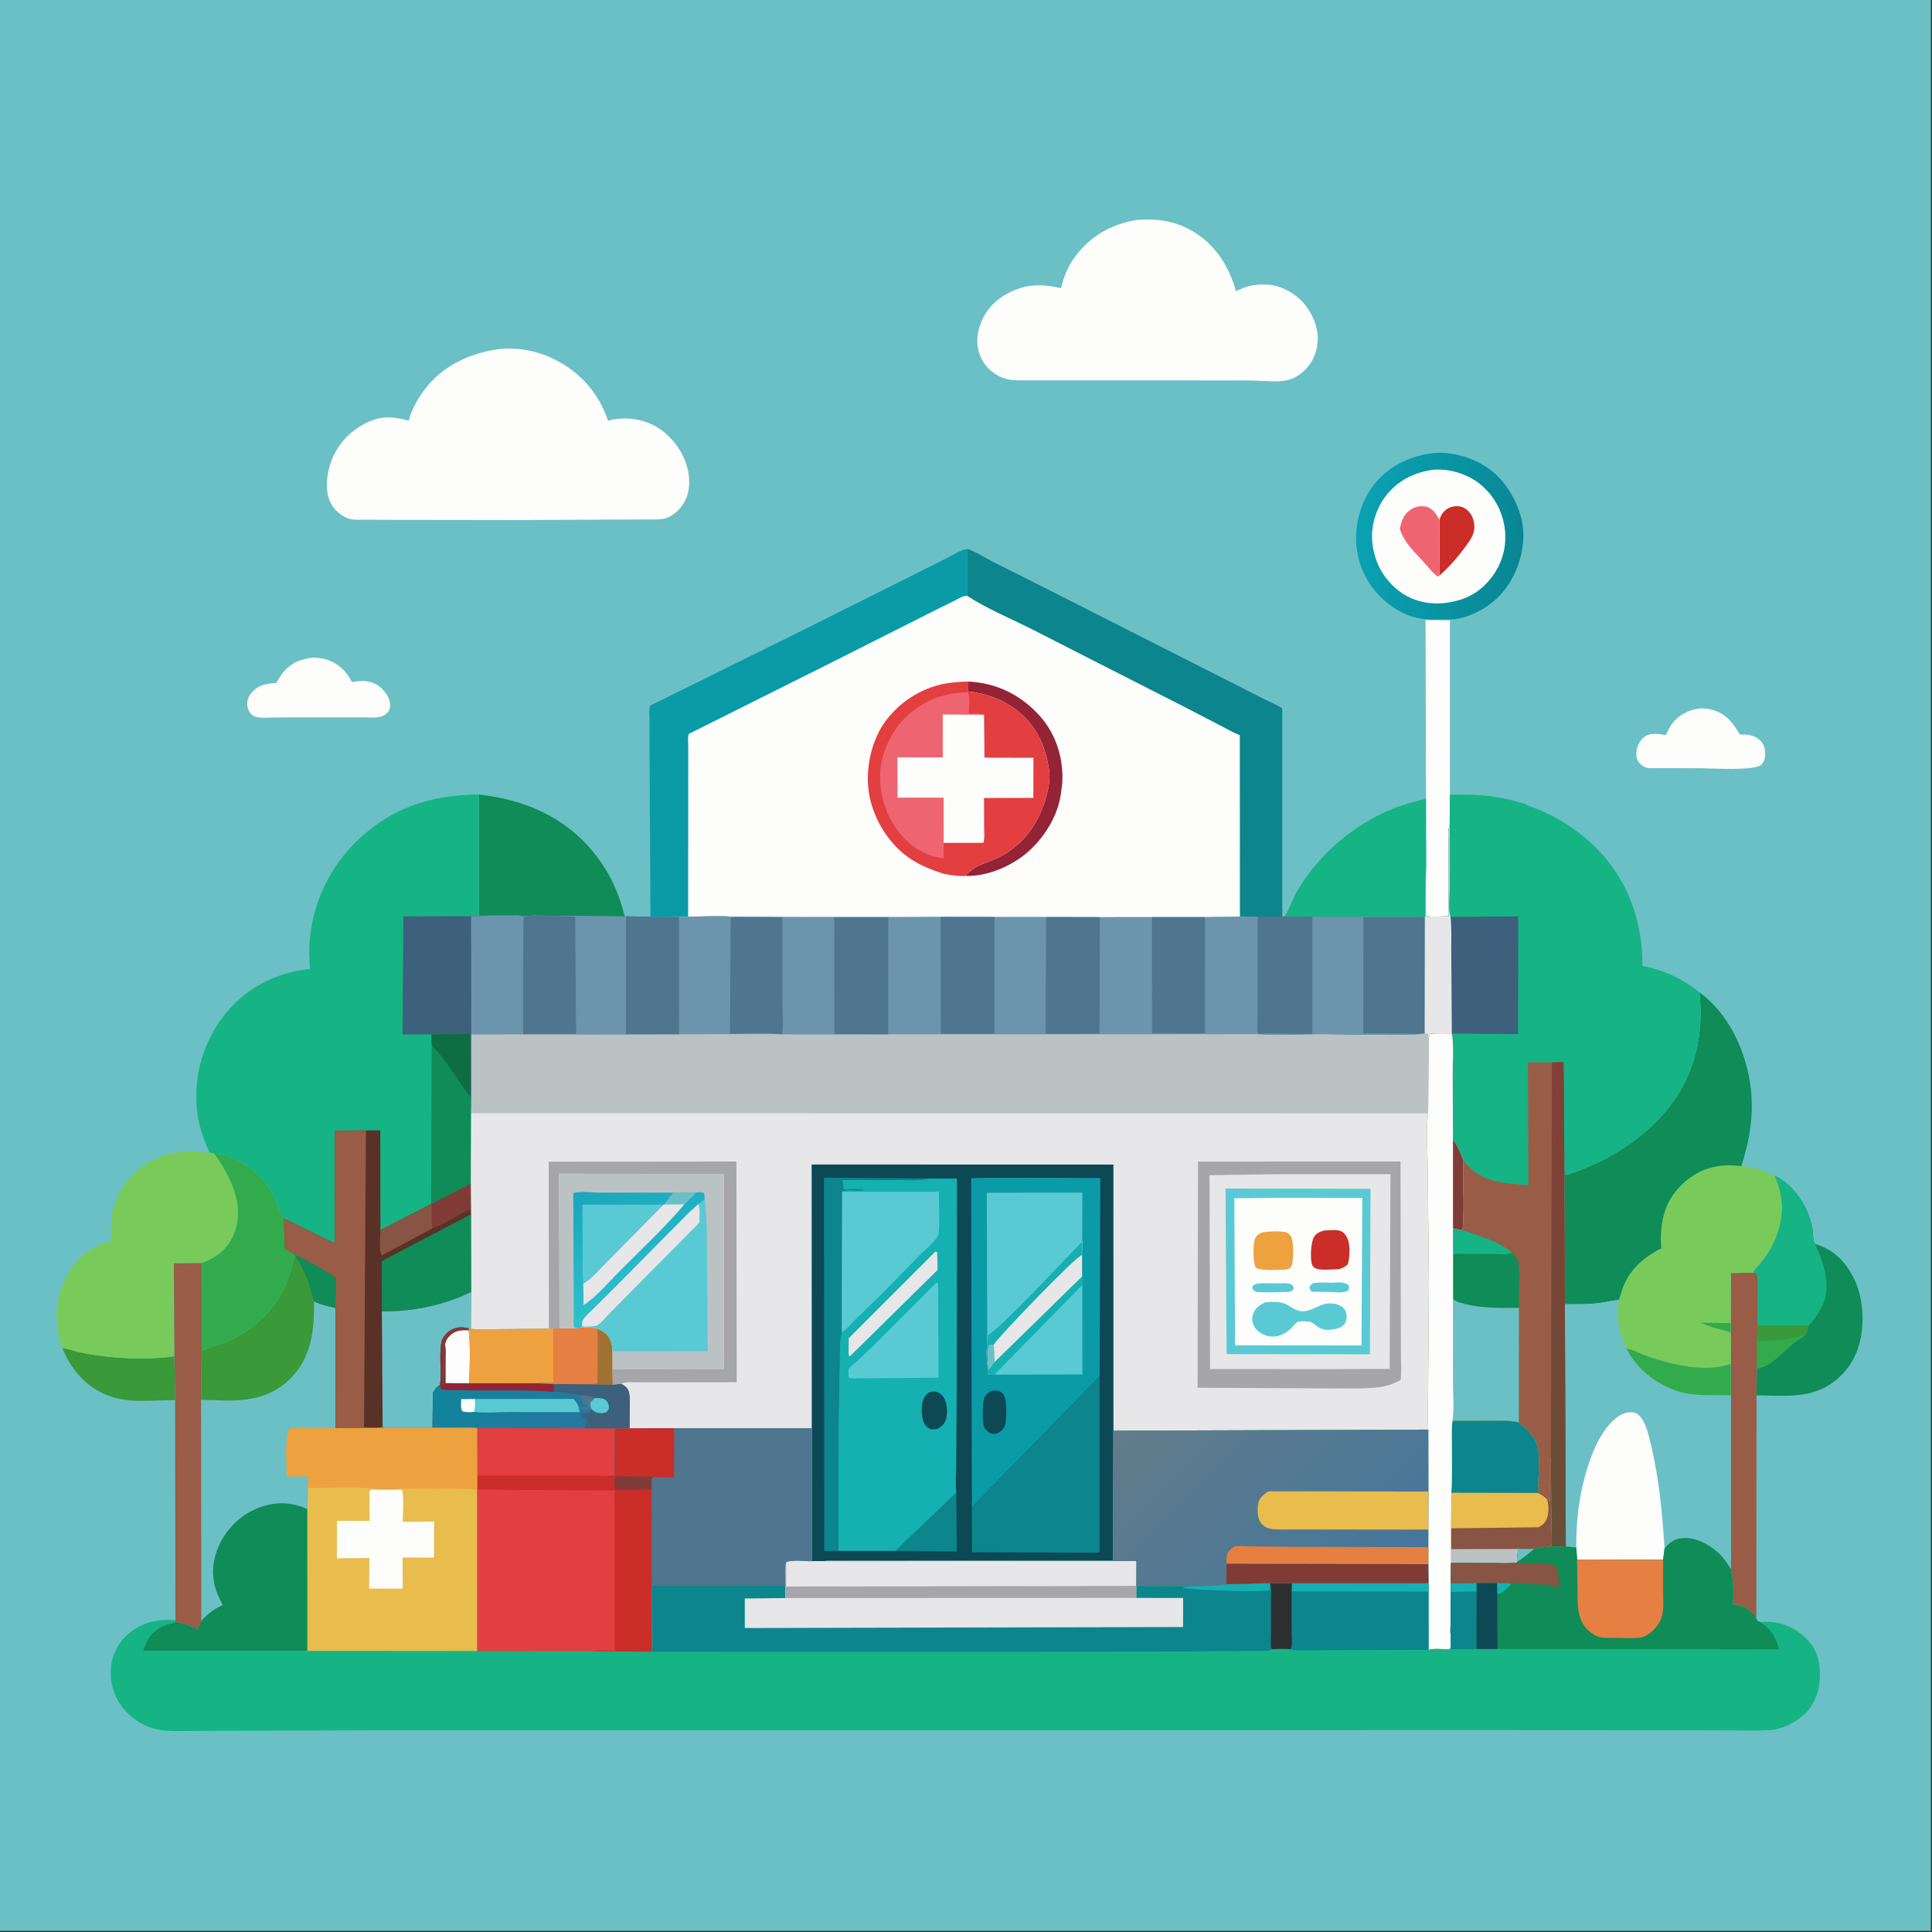 <?xml version="1.0" encoding="utf-8" ?>
<svg xmlns="http://www.w3.org/2000/svg" xmlns:xlink="http://www.w3.org/1999/xlink" width="500" height="500">
	<rect width="100%" height="100%" fill="#333333" stroke="none"/>
	<path fill="#6BC0C6" transform="scale(0.488 0.488)" d="M-0 -0L1024 0L1024 1024L-0 1024L0 -0Z"/>
	<path fill="#3A9939" transform="scale(0.488 0.488)" d="M33.086 714.883L33.603 714.975C37.495 715.701 41.201 717.049 45.113 717.761C60.199 720.508 77.295 721.367 92.501 719.294L92.864 742.552C80.562 742.402 67.629 744.657 56 739.586C44.983 734.782 37.452 725.932 33.086 714.883Z"/>
	<path fill="#FDFDFC" transform="scale(0.488 0.488)" d="M901.688 375.66C903.567 375.705 905.55 375.825 907.379 376.274C915.185 378.192 918.848 383.006 922.711 389.583C926.444 389.423 929.79 389.672 932.803 392.107C934.919 393.817 935.942 396.121 936.083 398.801C936.218 401.372 935.908 403.641 934.016 405.531C930.611 408.931 907.917 407.438 902.25 407.415L874.25 407.352C872.237 407.071 870.307 405.865 869.109 404.227C867.775 402.405 867.596 400.021 867.957 397.848C868.455 394.852 870.059 392.067 872.648 390.413C875.72 388.45 879.999 389.277 883.352 389.871C884.438 387.852 885.346 385.675 886.745 383.844C890.577 378.827 895.518 376.521 901.688 375.66Z"/>
	<path fill="#FDFDFC" transform="scale(0.488 0.488)" d="M166.481 348.696C168.812 348.888 171.213 349.141 173.442 349.875C179.344 351.818 183.488 355.719 186.351 361.163L186.633 361.71C189.261 361.357 191.919 360.888 194.561 361.328L195.25 361.456C198.126 361.943 200.504 363.183 202.574 365.271C204.962 367.681 206.992 370.733 206.897 374.25C206.855 375.79 206.343 377.109 205.216 378.172C204.282 379.052 203.14 379.717 201.901 380.06C199.178 380.815 195.58 380.433 192.756 380.441L173.625 380.437L146.212 380.483C142.987 380.481 136.416 381.28 133.974 379.344C132.154 377.902 131.187 375.825 131.115 373.5C131.035 370.887 132.111 368.812 133.823 366.928C137.383 363.011 141.463 362.526 146.412 362.247C147.693 360.483 148.605 358.466 149.997 356.782C154.521 351.31 159.605 349.413 166.481 348.696Z"/>
	<path fill="#FDFDFC" transform="scale(0.488 0.488)" d="M756.076 465.118C756.805 460.195 756.431 454.724 756.462 449.751L756.226 416.432L756.027 328.876L768.901 328.971L768.936 421.488L768.787 438.133C767.685 439.517 768.286 446.394 768.287 448.467L768.357 485.944C764.282 485.989 760.007 486.304 755.96 485.862L756.076 465.118Z"/>
	<path fill="#995C46" transform="scale(0.488 0.488)" d="M930.03 674.876L931.75 675.354C932.435 678.068 932.021 681.538 932.018 684.341L931.968 702.925L931.903 710.797L931.724 725.814L931.549 740L931.413 858.512L930.214 856.662C927.191 852.591 923.697 851.544 918.962 850.817C919.426 844.106 919.312 838.733 917.868 832.103C918.223 828.592 917.963 824.893 917.956 821.352L917.919 802.137L917.924 739.983L917.89 723.194L917.85 706.868L917.823 701.624L917.888 675.119L929.37 674.935L930.03 674.876Z"/>
	<path fill="#16B384" transform="scale(0.488 0.488)" d="M681.346 485.856C684.03 481.6 685.572 476.513 688.189 472.109C699.52 453.044 717.644 437.491 738.172 429.098C743.992 426.718 750.135 425.151 756.214 423.59L756.076 465.118L755.96 485.862L755.553 486.137L723.076 486.165L695.957 486.095C691.148 486.131 686.117 486.475 681.346 485.856Z"/>
	<path fill="#0F8C57" transform="scale(0.488 0.488)" d="M253.975 421.367C277.899 424.003 299.546 433.118 315.006 452.309C323.337 462.651 328.125 473.277 331.347 486.058L305.03 485.866L289.116 485.644C285.284 485.639 281.336 485.438 277.531 485.906C275.755 485.16 272.679 485.56 270.724 485.561L253.996 485.599L253.975 421.367Z"/>
	<path fill="#0F8C57" transform="scale(0.488 0.488)" d="M941.073 623.568C948.905 626.95 955.518 635.24 958.636 643.045C959.719 645.756 960.584 648.55 961.16 651.412C961.558 653.386 961.319 658.368 962.622 659.677C971.976 662.571 978.165 668.382 982.703 677.012C988.286 687.63 989.188 702.385 985.75 713.775C982.863 723.339 976.378 731.351 967.494 735.942C956.584 741.579 943.452 740.035 931.549 740L931.724 725.814L931.903 710.797L931.968 702.925L932.018 684.341C932.021 681.538 932.435 678.068 931.75 675.354L930.03 674.876L930.127 673.829C935.075 668.672 939.431 662.657 941.95 655.938C946.253 644.463 946.097 634.688 941.073 623.568Z"/>
	<path fill="#32AB4D" transform="scale(0.488 0.488)" d="M957.946 707.075C957.18 708.958 952.807 711.061 951.018 712.52C947.407 715.466 944.228 718.964 940.545 721.813C939.091 722.938 937.453 724.003 935.754 724.702C934.468 725.231 933.08 725.524 931.724 725.814L931.903 710.797C937.991 711.086 953.117 710.402 957.946 707.075Z"/>
	<path fill="#16B384" transform="scale(0.488 0.488)" d="M941.073 623.568C948.905 626.95 955.518 635.24 958.636 643.045C959.719 645.756 960.584 648.55 961.16 651.412C961.558 653.386 961.319 658.368 962.622 659.677C966.516 668.161 970.622 679.763 967.68 689.113L967.45 689.86C965.882 694.748 962.633 699.01 959.375 702.909L957.946 707.075C953.117 710.402 937.991 711.086 931.903 710.797L931.968 702.925L932.018 684.341C932.021 681.538 932.435 678.068 931.75 675.354L930.03 674.876L930.127 673.829C935.075 668.672 939.431 662.657 941.95 655.938C946.253 644.463 946.097 634.688 941.073 623.568Z"/>
	<path fill="#3A9939" transform="scale(0.488 0.488)" d="M931.968 702.925L959.375 702.909L957.946 707.075C953.117 710.402 937.991 711.086 931.903 710.797L931.968 702.925Z"/>
	<path fill="#78CB5B" transform="scale(0.488 0.488)" d="M858.622 689.315L860.181 684.202C863.728 673.638 871.291 666.93 881.055 662.055C880.654 657.99 880.695 653.589 881.317 649.551L881.447 648.75C882.192 643.956 883.69 639.357 886.255 635.218C891.033 627.51 899.512 620.962 908.41 619.002L909.25 618.822C913.996 617.756 918.705 617.837 923.516 618.394C929.371 618.827 935.982 620.703 941.073 623.568C946.097 634.688 946.253 644.463 941.95 655.938C939.431 662.657 935.075 668.672 930.127 673.829L930.03 674.876L929.37 674.935L917.888 675.119L917.823 701.624L917.85 706.868L917.89 723.194C905.129 728.164 886.972 723.796 874.469 719.553C870.813 718.313 867.175 716.27 863.482 715.31L862.567 715.086C858.583 708.069 856.647 697.132 858.622 689.315Z"/>
	<path fill="#32AB4D" transform="scale(0.488 0.488)" d="M917.85 706.868C915.889 705.694 912.649 705.205 910.405 704.561C907.496 703.725 904.667 702.572 901.844 701.485L917.823 701.624L917.85 706.868Z"/>
	<path fill="#0B9BA7" transform="scale(0.488 0.488)" d="M344.968 486.196L344.456 397.879L344.433 380.856C344.432 378.961 344.037 375.931 344.762 374.222L425.432 334.361L485.36 304.406L502.474 295.796C505.708 294.148 509.479 291.649 513.045 291.099L512.898 316.001C510.457 316.053 508.395 317.491 506.266 318.576L496.752 323.263L442.75 350.496L365.388 389.194C364.604 390.972 365.046 394.425 365.042 396.417L365.027 414.487L364.981 486.124L360.069 486.318L344.968 486.196Z"/>
	<defs>
		<linearGradient id="gradient_0" gradientUnits="userSpaceOnUse" x1="806.535" y1="289.19" x2="719.941" y2="279.53">
			<stop offset="0" stop-color="#098793"/>
			<stop offset="1" stop-color="#0AA2B3"/>
		</linearGradient>
	</defs>
	<path fill="url(#gradient_0)" transform="scale(0.488 0.488)" d="M760.918 240.2L764.523 240.094C776.192 240.661 787.834 245.324 795.744 254.107C803.229 262.418 808.475 274.488 807.865 285.802C807.221 297.722 802.002 310.122 792.975 318.122C786.659 323.72 776.268 329.048 767.625 328.509C760.804 328.538 754.754 329.034 748.203 326.784C737.753 323.193 728.489 314.711 723.676 304.827L723.341 304.13C721.213 299.754 719.956 295.081 719.408 290.255C718.078 278.544 721.704 265.433 729.232 256.253C737.127 246.626 748.701 241.466 760.918 240.2Z"/>
	<path fill="#FDFDFC" transform="scale(0.488 0.488)" d="M759.837 249.172C763.639 248.793 767.922 249.208 771.613 250.206L772.5 250.457C776.608 251.599 780.573 253.427 783.982 256.009C791.787 261.918 796.726 270.581 798.014 280.25C799.259 289.592 796.704 298.908 790.91 306.361C784.429 314.698 776.507 318.586 766.131 319.806C757.443 320.677 749.015 318.791 742 313.448C734.066 307.405 729.295 298.891 727.924 289.039C726.658 279.938 729.372 270.206 734.984 262.945C741.195 254.911 749.878 250.524 759.837 249.172Z"/>
	<path fill="#CB2D29" transform="scale(0.488 0.488)" d="M763.35 275.641C763.992 273.857 764.603 272.383 765.997 271.049C767.918 269.21 770.362 268.368 773.012 268.453C775.294 268.527 777.609 269.697 779.079 271.449C780.37 272.989 781.157 274.548 781.543 276.5L781.686 277.192C782.446 281.195 781.145 284.215 778.903 287.474C774.907 293.282 768.997 300.426 763.629 305.012C763.012 302.504 763.414 299.118 763.418 296.498L763.35 275.641Z"/>
	<path fill="#EF6471" transform="scale(0.488 0.488)" d="M763.629 305.012L762.588 305.803C759.726 303.886 757.357 300.657 755.052 298.103C750.084 292.596 744.479 287.63 742.327 280.32C743.283 276.433 744.227 273.013 747.704 270.553C750.133 268.834 753.215 267.952 756.172 268.666C759.811 269.545 761.68 272.589 763.35 275.641L763.418 296.498C763.414 299.118 763.012 302.504 763.629 305.012Z"/>
	<path fill="#0C858C" transform="scale(0.488 0.488)" d="M513.045 291.099C517.493 292.565 521.927 295.574 526.153 297.728L554.314 311.872L670.307 370.681C671.685 371.369 679.801 374.982 680.024 375.879L680.031 486.081L666.913 486.058L657.52 486.123L657.472 389.9C654.053 388.628 650.653 386.586 647.399 384.918L628.628 375.179L583.957 352.443L545.367 332.771C534.807 327.581 523.204 322.65 513.35 316.298L512.898 316.001L513.045 291.099Z"/>
	<path fill="#78CB5B" transform="scale(0.488 0.488)" d="M33.086 714.883L32.658 713.863C28.792 703.506 29.221 690.067 33.735 680.022C37.099 672.538 42.596 665.624 49.866 661.597C52.835 659.953 56.162 658.845 59.331 657.637C58.827 653.487 58.578 649.074 59.312 644.94C61.183 634.407 66.333 625.711 74.762 619.098C85.348 610.794 98.379 609.711 111.231 611.227L113.635 611.81C120.978 622.138 127.826 634.696 125.887 647.846C124.874 654.718 121.204 661.399 115.476 665.447C112.981 667.21 109.934 668.773 107.077 669.851L92.198 669.956L92.501 719.294C77.295 721.367 60.199 720.508 45.113 717.761C41.201 717.049 37.495 715.701 33.603 714.975L33.086 714.883Z"/>
	<path fill="#0F8C57" transform="scale(0.488 0.488)" d="M901.233 526.221C916.328 537.269 925.336 556.095 928.09 574.284C930.444 589.829 928.168 603.593 923.516 618.394C918.705 617.837 913.996 617.756 909.25 618.822L908.41 619.002C899.512 620.962 891.033 627.51 886.255 635.218C883.69 639.357 882.192 643.956 881.447 648.75L881.317 649.551C880.695 653.589 880.654 657.99 881.055 662.055C871.291 666.93 863.728 673.638 860.181 684.202L858.622 689.315C854.323 689.871 850.079 690.901 845.768 691.315C840.545 691.816 835.136 691.622 829.887 691.651L829.625 622.559L830.75 623.104C851.841 616.453 871.908 604.218 885.636 586.558C898.957 569.423 903.828 547.525 901.233 526.221Z"/>
	<path fill="#6BC0C6" transform="scale(0.488 0.488)" d="M829.887 691.651C835.136 691.622 840.545 691.816 845.768 691.315C850.079 690.901 854.323 689.871 858.622 689.315C856.647 697.132 858.583 708.069 862.567 715.086L863.482 715.31C867.175 716.27 870.813 718.313 874.469 719.553C886.972 723.796 905.129 728.164 917.89 723.194L917.924 739.983L917.919 802.137L917.956 821.352C917.963 824.893 918.223 828.592 917.868 832.103C915.793 828.785 913.789 825.773 910.86 823.148C906.085 818.869 898.955 815.212 892.427 815.719C887.829 816.076 885.732 817.864 882.787 821.138L881.988 827.264L836.353 827.031L835.934 820.712L830.387 820.148L829.887 691.651Z"/>
	<path fill="#32AB4D" transform="scale(0.488 0.488)" d="M862.567 715.086L863.482 715.31C867.175 716.27 870.813 718.313 874.469 719.553C886.972 723.796 905.129 728.164 917.89 723.194L917.924 739.983C908.32 739.533 898.447 740.814 889.167 737.608C877.981 733.744 867.781 725.817 862.567 715.086Z"/>
	<path fill="#FDFDFC" transform="scale(0.488 0.488)" d="M835.934 820.712C835.741 805.36 837.912 789.616 842.97 775.094C845.171 768.775 847.889 762.535 852.034 757.228C854.947 753.499 859.048 749.441 864 748.993C865.984 748.813 867.503 749.126 869.023 750.442C872.899 753.797 874.377 761.422 875.54 766.204C879.967 784.404 881.488 802.525 882.787 821.138L881.988 827.264L836.353 827.031L835.934 820.712Z"/>
	<path fill="#FDFDFC" transform="scale(0.488 0.488)" d="M602.786 116.661C612.78 115.781 622.599 117.043 631.45 122.014C644.204 129.176 651.556 140.645 655.476 154.425C658.005 153.302 660.551 152.052 663.283 151.528L664 151.401C667.015 150.824 670.196 150.756 673.255 151.06C680.299 151.76 687.749 156.166 692.117 161.656C696.614 167.311 699.551 174.828 698.688 182.13L698.574 183C697.943 187.979 695.773 192.41 692.25 196.009C689.641 198.674 686.146 200.869 682.47 201.665C676.811 202.891 669.111 201.807 663.238 201.781L616.875 201.7L560.837 201.704L545.405 201.686C542.03 201.681 538.437 201.875 535.109 201.288C529.899 200.37 524.725 196.858 521.801 192.474C518.441 187.434 517.502 181.314 518.914 175.453C520.811 167.582 525.197 161.28 532.099 156.961C542.107 150.7 551.436 150.155 562.677 152.836C564.18 146.795 566.049 141.877 569.695 136.785C577.814 125.445 589.099 118.91 602.786 116.661Z"/>
	<path fill="#FDFDFC" transform="scale(0.488 0.488)" d="M264.341 185.188C274.254 184.03 284.543 185.948 293.478 190.314C307.642 197.236 317.362 208.16 322.473 223.106C324.893 222.433 327.43 222.066 329.941 221.964C338.788 221.607 347.329 224.55 353.853 230.63C360.768 237.074 365.328 245.761 365.503 255.355C365.609 261.239 363.774 266.466 359.579 270.686C357.594 272.683 354.759 274.564 351.964 275.113C349.085 275.678 345.903 275.47 342.967 275.487L327.529 275.539L274.75 275.818L210.653 275.719L194.33 275.617C191.593 275.583 188.428 275.844 185.772 275.275C181.943 274.455 177.54 270.703 175.683 267.327C172.462 261.473 173.007 253.9 174.706 247.644C177.31 238.059 183.683 230.168 192.305 225.306C200.917 220.45 207.425 220.55 216.742 223.083C218.377 216.946 221.458 211.596 225.241 206.537C234.601 194.018 249.199 187.278 264.341 185.188Z"/>
	<path fill="#6BC0C6" transform="scale(0.488 0.488)" d="M113.635 611.81C123.603 612.383 133.42 618.912 139.993 626.199C145.225 631.997 146.586 639.422 150.423 645.888L150.553 646.201L151.031 662.116L156.838 665.662L156.521 666.276C161.814 673.47 164.509 681.496 166.529 690.116C170.28 691.829 174.028 692.712 178.021 693.619L177.985 757.416L160.503 757.405C158.599 757.409 155.012 756.949 153.42 757.927C150.954 761.667 152.087 777.769 152.085 782.982L163.378 782.865L163.308 788.987L163.027 800.312L163.037 875.498L75.718 875.464L77.492 871C79.622 866.438 83.189 863.383 87.88 861.686C89.353 861.153 90.885 861.04 92.333 860.475L93.162 860.143L93.014 859.299L92.864 742.552L92.501 719.294L92.198 669.956L107.077 669.851C109.934 668.773 112.981 667.21 115.476 665.447C121.204 661.399 124.874 654.718 125.887 647.846C127.826 634.696 120.978 622.138 113.635 611.81Z"/>
	<path fill="#3A9939" transform="scale(0.488 0.488)" d="M156.521 666.276C161.814 673.47 164.509 681.496 166.529 690.116C166.73 704.929 165.369 719.368 154.441 730.619C147.661 737.599 139.933 740.886 130.407 742.196C122.819 743.24 114.312 742.494 106.62 742.355L106.943 716.572C110.632 714.58 115.129 713.637 119.032 712.044C132 706.75 144.241 696.82 150.359 684.002C152.043 680.474 153.334 676.833 154.432 673.084C155.006 671.122 155.056 668.806 156.059 667.04L156.521 666.276Z"/>
	<path fill="#995C46" transform="scale(0.488 0.488)" d="M92.501 719.294L92.198 669.956L107.077 669.851L106.943 716.572L106.62 742.355L106.747 859.634L104.741 864.189C101.244 862.135 98.459 861.193 94.428 860.487C93.559 860.335 93.921 860.434 93.162 860.143L93.014 859.299L92.864 742.552L92.501 719.294Z"/>
	<path fill="#32AB4D" transform="scale(0.488 0.488)" d="M113.635 611.81C123.603 612.383 133.42 618.912 139.993 626.199C145.225 631.997 146.586 639.422 150.423 645.888L150.553 646.201L151.031 662.116L156.838 665.662L156.521 666.276L156.059 667.04C155.056 668.806 155.006 671.122 154.432 673.084C153.334 676.833 152.043 680.474 150.359 684.002C144.241 696.82 132 706.75 119.032 712.044C115.129 713.637 110.632 714.58 106.943 716.572L107.077 669.851C109.934 668.773 112.981 667.21 115.476 665.447C121.204 661.399 124.874 654.718 125.887 647.846C127.826 634.696 120.978 622.138 113.635 611.81Z"/>
	<path fill="#0F8C57" transform="scale(0.488 0.488)" d="M106.747 859.634C110.361 855.711 113.165 853.458 118.058 851.265L115.311 845.333C111.939 836.803 112.317 828.28 115.998 819.925C120.049 810.732 127.873 803.118 137.298 799.557C145.985 796.276 154.618 796.447 163.027 800.312L163.037 875.498L75.718 875.464L77.492 871C79.622 866.438 83.189 863.383 87.88 861.686C89.353 861.153 90.885 861.04 92.333 860.475L93.162 860.143C93.921 860.434 93.559 860.335 94.428 860.487C98.459 861.193 101.244 862.135 104.741 864.189L106.747 859.634Z"/>
	<path fill="#16B384" transform="scale(0.488 0.488)" d="M768.936 421.488C780.911 421.233 791.694 421.558 803.303 424.82C805.469 425.429 808.433 426.031 810.332 427.212C831.818 434.619 851.612 450.164 861.749 470.804C868.299 484.143 871.075 497.39 871.016 512.224C882.189 514.315 892.374 519.096 901.233 526.221C903.828 547.525 898.957 569.423 885.636 586.558C871.908 604.218 851.841 616.453 830.75 623.104L829.625 622.559L829.887 691.651L830.387 820.148L822.069 820.273C819.182 820.486 816.429 820.674 813.631 821.466L805.4 821.452C804.762 823.795 804.439 825.725 804.537 828.156L804.514 828.659C800.536 829.231 796.38 828.957 792.362 828.948L769.469 828.885L769.393 839.604L769.416 844.271L769.296 860.677C769.309 862.743 769.009 865.449 769.384 867.45C769.332 869.191 769.724 873.34 768.871 874.685C765.854 874.737 760.277 874.059 757.574 874.942L757.551 844.072L757.518 839.542L757.441 829.519L757.447 820.53L757.439 811.128L757.479 790.998L757.442 758.166C756.966 750.831 757.367 743.223 757.378 735.863L757.789 679.361L757.1 617.227C757.06 608.637 756.142 598.859 757.378 590.414L757.595 552.683L757.329 548.622L755.443 547.958L755.553 486.137L755.96 485.862C760.007 486.304 764.282 485.989 768.357 485.944L768.287 448.467C768.286 446.394 767.685 439.517 768.787 438.133L768.936 421.488Z"/>
	<path fill="#3D607C" transform="scale(0.488 0.488)" d="M755.96 485.862C760.007 486.304 764.282 485.989 768.357 485.944L768.287 448.467C768.286 446.394 767.685 439.517 768.787 438.133L768.792 471.628C768.798 475.795 767.952 482.463 769.253 486.236L805.15 486.028L805.08 548.425L769.956 548.096C766.176 548.082 762.242 547.853 758.487 548.25C757.571 549.466 757.701 551.215 757.595 552.683L757.329 548.622L755.443 547.958L755.553 486.137L755.96 485.862Z"/>
	<path fill="#E7E6E8" transform="scale(0.488 0.488)" d="M755.96 485.862C760.007 486.304 764.282 485.989 768.357 485.944L768.287 448.467C768.286 446.394 767.685 439.517 768.787 438.133L768.792 471.628C768.798 475.795 767.952 482.463 769.253 486.236C769.912 492.242 769.618 498.464 769.638 504.505L769.956 548.096C766.176 548.082 762.242 547.853 758.487 548.25C757.571 549.466 757.701 551.215 757.595 552.683L757.329 548.622L755.443 547.958L755.553 486.137L755.96 485.862Z"/>
	<path fill="#995C46" transform="scale(0.488 0.488)" d="M757.595 552.683C757.701 551.215 757.571 549.466 758.487 548.25C762.242 547.853 766.176 548.082 769.956 548.096C771.1 554.596 770.388 562.199 770.397 568.827L770.543 604.299C772.909 607.591 774.734 611.75 776.134 615.55L777.333 617.038C786.494 627.285 797.664 627.67 810.513 628.444L810.312 563.406L823.036 563.392L829.219 563.241L829.385 576.786L829.625 622.559L829.887 691.651L830.387 820.148L822.069 820.273C819.182 820.486 816.429 820.674 813.631 821.466L805.4 821.452C804.762 823.795 804.439 825.725 804.537 828.156L804.514 828.659C800.536 829.231 796.38 828.957 792.362 828.948L769.469 828.885L769.393 839.604L769.416 844.271L769.296 860.677C769.309 862.743 769.009 865.449 769.384 867.45C769.332 869.191 769.724 873.34 768.871 874.685C765.854 874.737 760.277 874.059 757.574 874.942L757.551 844.072L757.518 839.542L757.441 829.519L757.447 820.53L757.439 811.128L757.479 790.998L757.442 758.166C756.966 750.831 757.367 743.223 757.378 735.863L757.789 679.361L757.1 617.227C757.06 608.637 756.142 598.859 757.378 590.414L757.595 552.683Z"/>
	<path fill="#0F8C57" transform="scale(0.488 0.488)" d="M770.552 651.361L775.576 652.44C783.975 655.17 795.269 658.478 801.959 664.372C806.002 668.378 805.615 671.447 805.64 676.779L805.523 693.594L795.717 693.649C789.027 693.472 781.537 692.998 775.098 691.067C773.46 690.576 772.098 690.334 770.899 689.071L770.572 689.01L770.552 651.361Z"/>
	<path fill="#16B384" transform="scale(0.488 0.488)" d="M770.552 651.361L775.576 652.44C783.975 655.17 795.269 658.478 801.959 664.372L801.332 664.684C799.463 665.537 795.855 665.046 793.696 665.041L770.798 664.934L770.899 689.071L770.572 689.01L770.552 651.361Z"/>
	<defs>
		<linearGradient id="gradient_1" gradientUnits="userSpaceOnUse" x1="849.073" y1="687.637" x2="802.469" y2="695.613">
			<stop offset="0" stop-color="#853E37"/>
			<stop offset="1" stop-color="#665037"/>
		</linearGradient>
	</defs>
	<path fill="url(#gradient_1)" transform="scale(0.488 0.488)" d="M823.036 563.392L829.219 563.241L829.385 576.786L829.625 622.559L829.887 691.651L830.387 820.148L822.069 820.273L822.752 819.801C823.182 817.376 822.882 814.656 822.843 812.192L822.637 798.97L822.485 773.449L823.036 563.392Z"/>
	<path fill="#6BC0C6" transform="scale(0.488 0.488)" d="M770.572 689.01L770.899 689.071C772.098 690.334 773.46 690.576 775.098 691.067C781.537 692.998 789.027 693.472 795.717 693.649L805.523 693.594L805.473 754.411C800.78 753.098 795.895 753.489 791.058 753.481L770.307 753.501C771.342 747.253 770.61 739.89 770.609 733.552L770.572 689.01Z"/>
	<path fill="#E8BC4D" transform="scale(0.488 0.488)" d="M770.307 753.501L791.058 753.481C795.895 753.489 800.78 753.098 805.473 754.411C810.573 758.541 815.238 762.766 815.902 769.77C816.288 773.832 815.993 778.225 815.973 782.323C815.967 783.413 815.647 785.72 815.97 786.702C816.411 788.193 816.544 789.712 816.745 791.25L817.17 791.491C818.22 792.016 817.719 791.66 818.424 792.189L818.828 792.5C820.16 793.351 821.134 794.113 821.517 795.735L821.625 796.375C822.166 795.572 821.818 793.987 821.878 793L822 791.75C821.779 787.909 822.253 783.748 821.878 780C821.779 779.015 821.931 778.476 822 777.5C822.102 776.061 822.185 774.878 822.485 773.449L822.637 798.97L822.843 812.192C822.882 814.656 823.182 817.376 822.752 819.801L822.069 820.273C819.182 820.486 816.429 820.674 813.631 821.466L805.4 821.452C804.762 823.795 804.439 825.725 804.537 828.156L804.514 828.659C800.536 829.231 796.38 828.957 792.362 828.948L769.469 828.885L769.504 821.553L769.525 810.507L769.671 791.643C770.216 783.172 769.942 774.593 769.968 766.1C769.98 761.946 769.718 757.62 770.307 753.501Z"/>
	<path fill="#885444" transform="scale(0.488 0.488)" d="M822.485 773.449L822.637 798.97L822.843 812.192C822.882 814.656 823.182 817.376 822.752 819.801L822.069 820.273C819.182 820.486 816.429 820.674 813.631 821.466L805.4 821.452C804.762 823.795 804.439 825.725 804.537 828.156L804.514 828.659C800.536 829.231 796.38 828.957 792.362 828.948L769.469 828.885L769.504 821.553L769.525 810.507L815.865 809.959C817.556 809.016 819.061 808.038 819.959 806.25C821.459 803.267 821.508 798.318 820.5 795.25C819.085 793.523 817.587 792.723 815.611 791.734L815.97 786.702C816.411 788.193 816.544 789.712 816.745 791.25L817.17 791.491C818.22 792.016 817.719 791.66 818.424 792.189L818.828 792.5C820.16 793.351 821.134 794.113 821.517 795.735L821.625 796.375C822.166 795.572 821.818 793.987 821.878 793L822 791.75C821.779 787.909 822.253 783.748 821.878 780C821.779 779.015 821.931 778.476 822 777.5C822.102 776.061 822.185 774.878 822.485 773.449Z"/>
	<path fill="#BBC2C4" transform="scale(0.488 0.488)" d="M769.504 821.553L805.4 821.452C804.762 823.795 804.439 825.725 804.537 828.156L804.514 828.659C800.536 829.231 796.38 828.957 792.362 828.948L769.469 828.885L769.504 821.553Z"/>
	<path fill="#0C858C" transform="scale(0.488 0.488)" d="M770.307 753.501L791.058 753.481C795.895 753.489 800.78 753.098 805.473 754.411C810.573 758.541 815.238 762.766 815.902 769.77C816.288 773.832 815.993 778.225 815.973 782.323C815.967 783.413 815.647 785.72 815.97 786.702L815.611 791.734L769.671 791.643C770.216 783.172 769.942 774.593 769.968 766.1C769.98 761.946 769.718 757.62 770.307 753.501Z"/>
	<path fill="#FDFDFC" transform="scale(0.488 0.488)" d="M757.595 552.683C757.701 551.215 757.571 549.466 758.487 548.25C762.242 547.853 766.176 548.082 769.956 548.096C771.1 554.596 770.388 562.199 770.397 568.827L770.543 604.299C772.909 607.591 774.734 611.75 776.134 615.55C775.424 627.724 776.949 640.371 775.576 652.44L770.552 651.361L770.572 689.01L770.609 733.552C770.61 739.89 771.342 747.253 770.307 753.501C769.718 757.62 769.98 761.946 769.968 766.1C769.942 774.593 770.216 783.172 769.671 791.643L769.525 810.507L769.504 821.553L769.469 828.885L769.393 839.604L769.416 844.271L769.296 860.677C769.309 862.743 769.009 865.449 769.384 867.45C769.332 869.191 769.724 873.34 768.871 874.685C765.854 874.737 760.277 874.059 757.574 874.942L757.551 844.072L757.518 839.542L757.441 829.519L757.447 820.53L757.439 811.128L757.479 790.998L757.442 758.166C756.966 750.831 757.367 743.223 757.378 735.863L757.789 679.361L757.1 617.227C757.06 608.637 756.142 598.859 757.378 590.414L757.595 552.683Z"/>
	<path fill="#813B36" transform="scale(0.488 0.488)" d="M770.543 604.299C772.909 607.591 774.734 611.75 776.134 615.55C775.424 627.724 776.949 640.371 775.576 652.44L770.552 651.361L770.543 604.299Z"/>
	<path fill="#FDFDFC" transform="scale(0.488 0.488)" d="M364.981 486.124L365.027 414.487L365.042 396.417C365.046 394.425 364.604 390.972 365.388 389.194L442.75 350.496L496.752 323.263L506.266 318.576C508.395 317.491 510.457 316.053 512.898 316.001L513.35 316.298C523.204 322.65 534.807 327.581 545.367 332.771L583.957 352.443L628.628 375.179L647.399 384.918C650.653 386.586 654.053 388.628 657.472 389.9L657.52 486.123L639.044 486.388L610.937 486.4L583.234 486.409L554.804 486.354L527.445 486.337L498.884 486.284L471.069 486.38L442.364 486.399L415.025 486.368L389.459 486.28C381.58 485.446 372.945 486.137 364.981 486.124Z"/>
	<path fill="#942336" transform="scale(0.488 0.488)" d="M513.563 361.452C528.539 362.191 541.346 368.478 551.374 379.615C560.162 389.375 564.19 402.579 563.325 415.587L562.513 421.741C560.51 434.409 551.994 447.082 541.711 454.536C533.525 460.469 522.543 464.773 512.359 464.516C512.662 463.678 512.478 463.832 513.047 463.324L515.541 461.25C518.071 459.097 521.389 458.136 524.447 456.936C527.908 455.577 531.41 453.938 534.525 451.905C545.904 444.481 552.62 432.476 555.605 419.5C556.533 415.466 556.879 411.337 556.187 407.223C554.734 398.59 552.227 391.15 546.766 384.182C538.47 373.595 526.616 368.177 513.469 366.679L513.563 361.452Z"/>
	<path fill="#E33E40" transform="scale(0.488 0.488)" d="M500.141 463.288C494.06 461.325 488.372 459.089 483 455.563C471.874 448.261 463.728 435.317 461.127 422.325C458.632 409.857 461.453 394.342 468.693 383.75C476.199 372.767 488.374 364.793 501.513 362.485C505.57 361.773 509.441 361.543 513.563 361.452L513.469 366.679C526.616 368.177 538.47 373.595 546.766 384.182C552.227 391.15 554.734 398.59 556.187 407.223C556.879 411.337 556.533 415.466 555.605 419.5C552.62 432.476 545.904 444.481 534.525 451.905C531.41 453.938 527.908 455.577 524.447 456.936C521.389 458.136 518.071 459.097 515.541 461.25L513.047 463.324C512.478 463.832 512.662 463.678 512.359 464.516L511.784 464.584C507.689 464.644 504.135 464.182 500.141 463.288Z"/>
	<path fill="#EF6471" transform="scale(0.488 0.488)" d="M513.338 367.041L513.558 367.675C514.459 370.487 513.827 375.391 513.813 378.439C516.014 378.469 520.063 378.006 521.873 379.075L499.966 378.867L499.996 401.649L475.931 401.618L475.958 423.039L500.447 423.041L500.463 447.01L500.476 455.293L495.403 454.286C485.322 451.52 477.365 443.808 472.442 434.825C467.125 425.123 465.06 411.766 468.235 401.066C469.941 395.317 472.07 390.901 475.448 386L477.548 383.25C487.649 372.172 498.587 367.73 513.338 367.041Z"/>
	<path fill="#FDFDFC" transform="scale(0.488 0.488)" d="M500.463 447.01L500.447 423.041L475.958 423.039L475.931 401.618L499.996 401.649L499.966 378.867L521.873 379.075L522.069 401.812L548.052 401.871L548.008 423.148L521.857 423.193L521.917 439.381C521.922 441.726 522.294 444.795 521.473 446.986L500.463 447.01Z"/>
	<path fill="#16B384" transform="scale(0.488 0.488)" d="M111.231 611.227C107.588 603.756 105.234 596.381 104.396 588.068C102.562 569.881 108.335 551.12 119.996 537.019C131.132 523.55 147.05 515.519 164.332 513.902L163.985 505.936C163.854 484.148 172.545 462.781 187.929 447.324C206.415 428.751 228.193 421.416 253.975 421.367L253.996 485.599L270.724 485.561C272.679 485.56 275.755 485.16 277.531 485.906L277.238 548.521L249.919 548.566L249.935 581.935L249.839 590.302L249.707 627.778L249.848 644.166L249.93 685.145L249.768 704.634C254.329 705.369 259.392 704.901 264.013 704.864L291.105 704.559L293.606 704.559L296.706 704.508L305.385 704.321L308.264 703.941C311.205 703.868 313.75 703.858 316.629 704.578C320.14 705.826 322.267 707.398 323.818 710.914C324.617 712.725 324.715 714.705 324.851 716.653L324.878 726.119L324.983 734.192C326.32 734.081 328.185 734.139 329.442 733.763C331.597 734.975 333.09 736.124 333.7 738.635C334.192 740.658 334.002 742.942 334.01 745.023L333.976 757.512L326.016 757.517L325.934 782.424C323.512 782.848 320.701 782.583 318.233 782.58L304.287 782.558L253.024 782.531L252.971 757.322L249.415 757.244L203.294 757.305L177.985 757.416L178.021 693.619C174.028 692.712 170.28 691.829 166.529 690.116C164.509 681.496 161.814 673.47 156.521 666.276L156.838 665.662L151.031 662.116L150.553 646.201L150.423 645.888C146.586 639.422 145.225 631.997 139.993 626.199C133.42 618.912 123.603 612.383 113.635 611.81L111.231 611.227Z"/>
	<path fill="#0F8C57" transform="scale(0.488 0.488)" d="M228.951 554.279C233.875 559.377 238.322 565.863 242.388 571.686C244.497 574.708 246.637 578.791 249.457 581.155L249.935 581.935L249.839 590.302L249.707 627.778L228.999 638.439L228.657 638.497L228.951 554.279Z"/>
	<path fill="#3D607C" transform="scale(0.488 0.488)" d="M249.825 485.912C258.732 485.82 268.701 484.983 277.531 485.906L277.238 548.521L249.919 548.566L249.935 581.935L249.457 581.155C246.637 578.791 244.497 574.708 242.388 571.686C238.322 565.863 233.875 559.377 228.951 554.279L228.893 548.508L213.505 548.636L213.933 485.989L249.825 485.912Z"/>
	<path fill="#0C6E42" transform="scale(0.488 0.488)" d="M228.893 548.508L249.491 548.442L249.457 581.155C246.637 578.791 244.497 574.708 242.388 571.686C238.322 565.863 233.875 559.377 228.951 554.279L228.893 548.508Z"/>
	<path fill="#6C94AC" transform="scale(0.488 0.488)" d="M249.825 485.912C258.732 485.82 268.701 484.983 277.531 485.906L277.238 548.521L249.919 548.566L249.825 485.912Z"/>
	<path fill="#5A3127" transform="scale(0.488 0.488)" d="M194.036 599.497L201.663 599.472L201.755 652.391L228.657 638.497L228.999 638.439L249.707 627.778L249.848 644.166L249.93 685.145L249.768 704.634C254.329 705.369 259.392 704.901 264.013 704.864L291.105 704.559L293.606 704.559L296.706 704.508L305.385 704.321L308.264 703.941C311.205 703.868 313.75 703.858 316.629 704.578C320.14 705.826 322.267 707.398 323.818 710.914C324.617 712.725 324.715 714.705 324.851 716.653L324.878 726.119L324.983 734.192C326.32 734.081 328.185 734.139 329.442 733.763C331.597 734.975 333.09 736.124 333.7 738.635C334.192 740.658 334.002 742.942 334.01 745.023L333.976 757.512L326.016 757.517L325.934 782.424C323.512 782.848 320.701 782.583 318.233 782.58L304.287 782.558L253.024 782.531L252.971 757.322L249.415 757.244L203.294 757.305L177.985 757.416L178.021 693.619C174.028 692.712 170.28 691.829 166.529 690.116C164.509 681.496 161.814 673.47 156.521 666.276L156.838 665.662L151.031 662.116L150.553 646.201L177.214 659.281C177.677 658.4 177.487 656.909 177.497 655.895L177.558 646.698L177.535 599.582L194.036 599.497Z"/>
	<path fill="#813B36" transform="scale(0.488 0.488)" d="M249.707 627.778L249.848 644.166L249.591 644.06L249.25 641.544C246.946 641.986 244.793 643.691 242.75 644.813C238.556 647.117 233.763 649.825 229.305 651.473C228.775 647.274 229.066 642.687 228.999 638.439L249.707 627.778Z"/>
	<path fill="#885444" transform="scale(0.488 0.488)" d="M228.657 638.497L228.999 638.439C229.066 642.687 228.775 647.274 229.305 651.473L202.456 665.777C200.867 663.952 201.721 655.123 201.755 652.391L228.657 638.497Z"/>
	<path fill="#0F8C57" transform="scale(0.488 0.488)" d="M249.591 644.06L249.848 644.166L249.93 685.145C234.895 692.38 219.119 695.558 202.523 695.488L202.488 668.753L249.591 644.06Z"/>
	<path fill="#6BC0C6" transform="scale(0.488 0.488)" d="M202.523 695.488C219.119 695.558 234.895 692.38 249.93 685.145L249.768 704.634L248.693 704.534C245.269 703.645 242.026 703.65 238.932 705.533C236.59 706.958 234.561 709.406 234.028 712.159L233.959 712.798C232.919 719.945 234.289 727.388 233.383 734.502C231.525 735.308 230.665 737 229.583 738.623L229.36 757.197L244.95 757.203C245.983 757.204 248.529 756.904 249.415 757.244L203.294 757.305L202.919 756.348L202.523 695.488Z"/>
	<path fill="#995C46" transform="scale(0.488 0.488)" d="M150.553 646.201L177.214 659.281C177.677 658.4 177.487 656.909 177.497 655.895L177.558 646.698L177.535 599.582L194.036 599.497L193.045 756.973C195.193 756.968 201.533 757.57 202.919 756.348L203.294 757.305L177.985 757.416L178.021 693.619C174.028 692.712 170.28 691.829 166.529 690.116C164.509 681.496 161.814 673.47 156.521 666.276L156.838 665.662L151.031 662.116L150.553 646.201Z"/>
	<path fill="#0F8C57" transform="scale(0.488 0.488)" d="M156.838 665.662C161.557 667.5 166.058 670.325 170.453 672.84C172.955 674.272 176.201 675.841 178.232 677.904L178.021 693.619C174.028 692.712 170.28 691.829 166.529 690.116C164.509 681.496 161.814 673.47 156.521 666.276L156.838 665.662Z"/>
	<defs>
		<linearGradient id="gradient_2" gradientUnits="userSpaceOnUse" x1="249.733" y1="723.042" x2="286.609" y2="772.084">
			<stop offset="0" stop-color="#0E859A"/>
			<stop offset="1" stop-color="#2678A0"/>
		</linearGradient>
	</defs>
	<path fill="url(#gradient_2)" transform="scale(0.488 0.488)" d="M308.264 703.941C311.205 703.868 313.75 703.858 316.629 704.578C320.14 705.826 322.267 707.398 323.818 710.914C324.617 712.725 324.715 714.705 324.851 716.653L324.878 726.119L324.983 734.192C326.32 734.081 328.185 734.139 329.442 733.763C331.597 734.975 333.09 736.124 333.7 738.635C334.192 740.658 334.002 742.942 334.01 745.023L333.976 757.512L326.016 757.517L325.934 782.424C323.512 782.848 320.701 782.583 318.233 782.58L304.287 782.558L253.024 782.531L252.971 757.322L249.415 757.244C248.529 756.904 245.983 757.204 244.95 757.203L229.36 757.197L229.583 738.623C230.665 737 231.525 735.308 233.383 734.502C234.289 727.388 232.919 719.945 233.959 712.798L234.028 712.159C234.561 709.406 236.59 706.958 238.932 705.533C242.026 703.65 245.269 703.645 248.693 704.534L249.768 704.634C254.329 705.369 259.392 704.901 264.013 704.864L291.105 704.559L293.606 704.559L296.706 704.508L305.385 704.321L308.264 703.941Z"/>
	<path fill="#4F758F" transform="scale(0.488 0.488)" d="M307.861 739.878C310.14 740.166 313.642 740.131 315.516 741.399L313.069 743.75C313.062 745.57 313.02 745.931 313.98 747.564L313.499 747.968C311.772 747.185 310.345 747.576 308.5 747.745L307.975 747.25C308.791 746.779 309.402 746.431 310.344 746.253C311.398 746.053 310.73 746.4 311.745 745.5L311.25 744.757L309.25 744.769C308.581 743.223 308.259 741.513 307.861 739.878Z"/>
	<path fill="#FDFDFC" transform="scale(0.488 0.488)" d="M251.599 748.76C249.363 748.937 247.447 749.073 245.25 748.478C244.062 746.779 244.581 744.066 244.59 741.991L251.948 741.921C251.988 744.188 252.222 746.562 251.599 748.76Z"/>
	<path fill="#942336" transform="scale(0.488 0.488)" d="M233.959 712.798L234.028 712.159C234.561 709.406 236.59 706.958 238.932 705.533C242.026 703.65 245.269 703.645 248.693 704.534L248.593 705.534C244.599 705.474 241.865 705.391 238.715 708.25C237.167 709.655 236.534 711.063 236.03 713.055L236.188 713.781C236.603 715.852 236.368 718.308 236.369 720.438L236.352 733.495L248.833 733.544L284.986 733.594L293.649 733.994C293.774 735.351 294.212 736.92 293.636 738.159C277.644 736.747 261.136 737.766 245.039 737.229C242.254 737.137 236.086 737.642 233.75 736.463L233.383 734.502C234.289 727.388 232.919 719.945 233.959 712.798Z"/>
	<path fill="#813B36" transform="scale(0.488 0.488)" d="M233.959 712.798L234.028 712.159C234.561 709.406 236.59 706.958 238.932 705.533C242.026 703.65 245.269 703.645 248.693 704.534L248.593 705.534C244.599 705.474 241.865 705.391 238.715 708.25C237.167 709.655 236.534 711.063 236.03 713.055L235.995 713.529L235.932 734L235.25 734.745L234.171 734.25L233.959 712.798Z"/>
	<path fill="#FDFDFC" transform="scale(0.488 0.488)" d="M236.03 713.055C236.534 711.063 237.167 709.655 238.715 708.25C241.865 705.391 244.599 705.474 248.593 705.534C249.569 714.485 249.147 724.521 248.833 733.544L236.352 733.495L236.369 720.438C236.368 718.308 236.603 715.852 236.188 713.781L236.03 713.055Z"/>
	<path fill="#59CAD4" transform="scale(0.488 0.488)" d="M251.948 741.921L304.042 741.867C306.374 744.183 306.9 745.685 307.431 748.878L269.833 748.834C264.011 748.853 257.339 749.492 251.599 748.76C252.222 746.562 251.988 744.188 251.948 741.921Z"/>
	<path fill="#3D607C" transform="scale(0.488 0.488)" d="M329.442 733.763C331.597 734.975 333.09 736.124 333.7 738.635C334.192 740.658 334.002 742.942 334.01 745.023L333.976 757.512L326.016 757.517L309.951 757.505C310.291 756.923 310.531 756.43 310.73 755.779L311.506 753.25L311 752.457L308.75 752.156L308.34 750.531C308.274 748.897 311.231 749.917 312.25 749.368C312.8 749.071 313.083 748.435 313.499 747.968L313.98 747.564C313.02 745.931 313.062 745.57 313.069 743.75L315.516 741.399C313.642 740.131 310.14 740.166 307.861 739.878C303.33 738.624 298.304 738.713 293.636 738.159C294.212 736.92 293.774 735.351 293.649 733.994L311.416 734.097L324.983 734.192C326.32 734.081 328.185 734.139 329.442 733.763Z"/>
	<path fill="#59CAD4" transform="scale(0.488 0.488)" d="M315.516 741.399C317.47 741.446 319.834 741.224 321.349 742.652C322.292 743.541 322.948 744.931 322.937 746.25C322.927 747.557 322.311 748.052 321.5 748.94C319.737 749.639 317.935 749.57 316.126 748.959C315.288 748.676 314.651 748.112 313.98 747.564C313.02 745.931 313.062 745.57 313.069 743.75L315.516 741.399Z"/>
	<path fill="#E67F42" transform="scale(0.488 0.488)" d="M308.264 703.941C311.205 703.868 313.75 703.858 316.629 704.578C320.14 705.826 322.267 707.398 323.818 710.914C324.617 712.725 324.715 714.705 324.851 716.653L324.878 726.119L324.983 734.192L311.416 734.097L293.649 733.994L284.986 733.594C287.666 733.184 290.742 733.425 293.471 733.411L293.606 704.559L296.706 704.508L305.385 704.321L308.264 703.941Z"/>
	<path fill="#9F7232" transform="scale(0.488 0.488)" d="M316.629 704.578C320.14 705.826 322.267 707.398 323.818 710.914C324.617 712.725 324.715 714.705 324.851 716.653L324.878 726.119L324.983 734.192L311.416 734.097C313.176 734.042 315.247 734.26 316.838 733.488L316.956 716.044C316.969 712.274 317.245 708.298 316.629 704.578Z"/>
	<path fill="#EEA13F" transform="scale(0.488 0.488)" d="M291.105 704.559L293.606 704.559L293.471 733.411C290.742 733.425 287.666 733.184 284.986 733.594L248.833 733.544C249.147 724.521 249.569 714.485 248.593 705.534L248.693 704.534L249.768 704.634C254.329 705.369 259.392 704.901 264.013 704.864L291.105 704.559Z"/>
	<path fill="#E33E40" transform="scale(0.488 0.488)" d="M252.971 757.322L309.951 757.505L326.016 757.517L325.934 782.424C323.512 782.848 320.701 782.583 318.233 782.58L304.287 782.558L253.024 782.531L252.971 757.322Z"/>
	<path fill="#BBC2C4" transform="scale(0.488 0.488)" d="M331.347 486.058L332.073 485.934L344.968 486.196L360.069 486.318L364.981 486.124C372.945 486.137 381.58 485.446 389.459 486.28L415.025 486.368L442.364 486.399L471.069 486.38L498.884 486.284L527.445 486.337L554.804 486.354L583.234 486.409L610.937 486.4L639.044 486.388L657.52 486.123L666.913 486.058L680.031 486.081L681.346 485.856C686.117 486.475 691.148 486.131 695.957 486.095L723.076 486.165L755.553 486.137L755.443 547.958L757.329 548.622L757.595 552.683L757.378 590.414L249.839 590.302L249.935 581.935L249.919 548.566L277.238 548.521L277.531 485.906C281.336 485.438 285.284 485.639 289.116 485.644L305.03 485.866L331.347 486.058Z"/>
	<path fill="#6C94AC" transform="scale(0.488 0.488)" d="M364.981 486.124C372.945 486.137 381.58 485.446 389.459 486.28L415.025 486.368L442.364 486.399L442.507 548.493L414.887 548.48L412.561 548.413L360.082 548.475L360.069 486.318L364.981 486.124Z"/>
	<path fill="#4F758F" transform="scale(0.488 0.488)" d="M389.459 486.28L415.025 486.368L414.972 528.545C414.982 534.972 415.629 542.128 414.887 548.48L412.561 548.413C404.503 547.303 395.319 548.164 387.142 548.237L387.502 486.75L389.459 486.28Z"/>
	<path fill="#6C94AC" transform="scale(0.488 0.488)" d="M415.025 486.368L442.364 486.399L442.507 548.493L414.887 548.48C415.629 542.128 414.982 534.972 414.972 528.545L415.025 486.368Z"/>
	<path fill="#4F758F" transform="scale(0.488 0.488)" d="M331.347 486.058L332.073 485.934L344.968 486.196L360.069 486.318L360.082 548.475L332.048 548.497L305.492 548.527L277.238 548.521L277.531 485.906C281.336 485.438 285.284 485.639 289.116 485.644L305.03 485.866L331.347 486.058Z"/>
	<path fill="#6C94AC" transform="scale(0.488 0.488)" d="M331.347 486.058L332.073 485.934L332.048 548.497L305.492 548.527L305.03 485.866L331.347 486.058Z"/>
	<path fill="#4F758F" transform="scale(0.488 0.488)" d="M344.968 486.196L360.069 486.318L360.082 548.475L332.048 548.497L332.073 485.934L344.968 486.196Z"/>
	<path fill="#4F758F" transform="scale(0.488 0.488)" d="M680.031 486.081L681.346 485.856C686.117 486.475 691.148 486.131 695.957 486.095L723.076 486.165L755.553 486.137L755.443 547.958C752.539 549.561 707.431 548.377 700.978 548.38C690.043 548.387 678.666 549.271 667.793 548.408L667.257 548.45C666.559 546.824 666.854 544.53 666.857 542.763L666.873 530.899L666.913 486.058L680.031 486.081Z"/>
	<path fill="#6C94AC" transform="scale(0.488 0.488)" d="M695.957 486.095L723.076 486.165L723.004 548.052L744.773 548.089C748.158 548.096 752.156 548.556 755.443 547.958C752.539 549.561 707.431 548.377 700.978 548.38C690.043 548.387 678.666 549.271 667.793 548.408C670.505 547.736 674.242 548.052 677.08 548.058L695.939 548.2L695.957 486.095Z"/>
	<path fill="#4F758F" transform="scale(0.488 0.488)" d="M680.031 486.081L681.346 485.856C686.117 486.475 691.148 486.131 695.957 486.095L695.939 548.2L677.08 548.058C674.242 548.052 670.505 547.736 667.793 548.408L667.257 548.45C666.559 546.824 666.854 544.53 666.857 542.763L666.873 530.899L666.913 486.058L680.031 486.081Z"/>
	<path fill="#6C94AC" transform="scale(0.488 0.488)" d="M657.52 486.123L666.913 486.058L666.873 530.899L666.857 542.763C666.854 544.53 666.559 546.824 667.257 548.45L471.019 548.52L442.507 548.493L442.364 486.399L471.069 486.38L498.884 486.284L527.445 486.337L554.804 486.354L583.234 486.409L610.937 486.4L639.044 486.388L657.52 486.123Z"/>
	<path fill="#4F758F" transform="scale(0.488 0.488)" d="M610.937 486.4L639.044 486.388L639.022 548.041L610.973 548.002L610.937 486.4Z"/>
	<path fill="#4F758F" transform="scale(0.488 0.488)" d="M554.804 486.354L583.234 486.409L583.112 548.129L554.515 548.247L554.804 486.354Z"/>
	<path fill="#4F758F" transform="scale(0.488 0.488)" d="M498.884 486.284L527.445 486.337L527.37 548.217L498.929 548.253L498.884 486.284Z"/>
	<path fill="#4F758F" transform="scale(0.488 0.488)" d="M442.364 486.399L471.069 486.38L471.019 548.52L442.507 548.493L442.364 486.399Z"/>
	<path fill="#E7E6E8" transform="scale(0.488 0.488)" d="M757.378 590.414C756.142 598.859 757.06 608.637 757.1 617.227L757.789 679.361L757.378 735.863C757.367 743.223 756.966 750.831 757.442 758.166L590.484 758.73L590.297 827.699L485.624 827.521L453.507 827.576C448.056 827.594 442.221 827.18 436.843 827.92L430.677 828L430.51 757.412L357.531 757.413L333.976 757.512L334.01 745.023C334.002 742.942 334.192 740.658 333.7 738.635C333.09 736.124 331.597 734.975 329.442 733.763C328.185 734.139 326.32 734.081 324.983 734.192L324.878 726.119L324.851 716.653C324.715 714.705 324.617 712.725 323.818 710.914C322.267 707.398 320.14 705.826 316.629 704.578C313.75 703.858 311.205 703.868 308.264 703.941L305.385 704.321L296.706 704.508L293.606 704.559L291.105 704.559L264.013 704.864C259.392 704.901 254.329 705.369 249.768 704.634L249.93 685.145L249.848 644.166L249.707 627.778L249.839 590.302L757.378 590.414Z"/>
	<path fill="#A6A5A9" transform="scale(0.488 0.488)" d="M291.105 704.559L290.98 616.095L390.54 615.976L390.704 733.042L350.255 733.085L337.391 733.068C334.782 733.064 331.897 732.762 329.442 733.763C328.185 734.139 326.32 734.081 324.983 734.192L324.878 726.119L383.975 725.984L383.841 622.564L296.488 622.488L296.706 704.508L293.606 704.559L291.105 704.559Z"/>
	<path fill="#BBC2C4" transform="scale(0.488 0.488)" d="M296.706 704.508L296.488 622.488L383.841 622.564L383.975 725.984L324.878 726.119L324.851 716.653C324.715 714.705 324.617 712.725 323.818 710.914C322.267 707.398 320.14 705.826 316.629 704.578C313.75 703.858 311.205 703.868 308.264 703.941L305.385 704.321L296.706 704.508Z"/>
	<defs>
		<linearGradient id="gradient_3" gradientUnits="userSpaceOnUse" x1="325.02" y1="626.824" x2="346.076" y2="689.97">
			<stop offset="0" stop-color="#1AA6BE"/>
			<stop offset="1" stop-color="#2EC2CA"/>
		</linearGradient>
	</defs>
	<path fill="url(#gradient_3)" transform="scale(0.488 0.488)" d="M369.233 632.493C370.909 632.083 371.596 632.102 373.25 632.595C373.604 633.831 373.684 634.922 373.762 636.197L370.391 638.588L365.366 643.1L329.226 679.623L315.054 693.768C313.3 695.527 310.185 698.083 309.08 700.25C308.772 700.855 308.717 702.276 308.589 702.995L308.264 703.941L305.385 704.321L304.566 703.883C303.977 701.731 304.275 698.948 304.263 696.703L304.22 682.863L304.034 632.758C307.558 631.594 314.211 632.488 318.037 632.487L357.104 632.495L369.233 632.493Z"/>
	<path fill="#6BC0C6" transform="scale(0.488 0.488)" d="M357.104 632.495L369.233 632.493L363.051 638.636L363.017 638.634L352.165 638.743L357.104 632.495Z"/>
	<path fill="#E7E6E8" transform="scale(0.488 0.488)" d="M352.165 638.743L363.017 638.634C352.684 650.77 340.914 661.797 329.644 673.062C323.413 679.291 316.813 687.318 309.476 692.177L309.341 680.633C313.625 678.344 317.89 673.071 321.441 669.588L351.782 638.882L352.165 638.743Z"/>
	<path fill="#59CAD4" transform="scale(0.488 0.488)" d="M309.341 680.633C308.766 675.629 309.025 670.399 309.001 665.357L308.899 638.868L351.782 638.882L321.441 669.588C317.89 673.071 313.625 678.344 309.341 680.633Z"/>
	<path fill="#59CAD4" transform="scale(0.488 0.488)" d="M373.762 636.197C375.009 646.678 374.878 657.435 374.948 667.983L375.3 716.61L324.851 716.653C324.715 714.705 324.617 712.725 323.818 710.914C322.267 707.398 320.14 705.826 316.629 704.578C313.75 703.858 311.205 703.868 308.264 703.941L308.589 702.995C308.717 702.276 308.772 700.855 309.08 700.25C310.185 698.083 313.3 695.527 315.054 693.768L329.226 679.623L365.366 643.1L370.391 638.588L373.762 636.197Z"/>
	<path fill="#E7E6E8" transform="scale(0.488 0.488)" d="M370.391 638.588C371.377 641.107 370.882 645.417 370.885 648.166L370.425 648.904L334.109 685.537L322.193 697.633C320.647 699.199 318.558 701.867 316.621 702.884C315.614 703.413 311.804 703.529 310.548 703.525C309.624 703.523 309.402 703.487 308.589 702.995C308.717 702.276 308.772 700.855 309.08 700.25C310.185 698.083 313.3 695.527 315.054 693.768L329.226 679.623L365.366 643.1L370.391 638.588Z"/>
	<path fill="#A6A5A9" transform="scale(0.488 0.488)" d="M635.341 616.004L742.712 615.984L742.894 698.608L742.972 720.239C742.982 724.001 743.362 728.217 742.75 731.914L739.987 733.242C737.609 734.229 735.123 735.12 732.565 735.492C723.656 736.79 713.587 736.16 704.53 736.303L635.104 735.944L635.341 616.004Z"/>
	<path fill="#E7E6E8" transform="scale(0.488 0.488)" d="M675.262 622.74L737.416 622.746L736.975 725.992L704.75 726.064L641.723 726.034L641.435 623.232L675.262 622.74Z"/>
	<path fill="#59CAD4" transform="scale(0.488 0.488)" d="M649.923 630.323L726.828 630.45L726.502 718.23L650.497 718.116L649.923 630.323Z"/>
	<path fill="#FDFDFC" transform="scale(0.488 0.488)" d="M674.284 635.249L722.465 635.27L722.034 713.519L703.75 713.51L655.244 713.47C654.637 712.314 654.941 709.793 654.94 708.436L654.901 695.215L654.6 635.477L674.284 635.249Z"/>
	<path fill="#59CAD4" transform="scale(0.488 0.488)" d="M666.58 680.75C670.474 680.361 674.665 680.61 678.604 680.593C680.28 680.586 682.659 680.306 684.25 680.902C685.591 681.405 685.727 682.011 686.253 683.215C685.404 684.533 685.234 684.517 683.75 685.087C677.96 685.165 671.459 685.767 665.75 685.003C664.541 683.997 664.294 684.025 664.046 682.5C664.863 681.337 665.241 681.297 666.58 680.75Z"/>
	<path fill="#59CAD4" transform="scale(0.488 0.488)" d="M706.388 680.251C709.475 680.154 712.84 679.524 715.25 681.697C715.482 683.082 715.536 683.196 714.929 684.448C712.168 685.986 708.139 685.249 704.953 685.165L695.75 684.993C694.557 683.857 694.631 683.902 694.512 682.25L695.75 680.891C697.1 679.758 704.33 680.267 706.388 680.251Z"/>
	<path fill="#CB2D29" transform="scale(0.488 0.488)" d="M702.06 652.6C704.622 652.546 708.696 651.896 711.044 652.865C713.049 653.693 714.136 655.55 714.883 657.482C716.012 660.403 715.921 667.914 714.563 670.75C713.082 671.967 711.875 672.492 710.059 673.081C706.842 673.081 700.77 673.838 697.878 672.75C696.832 672.356 696.103 671.569 695.761 670.506C694.758 667.39 695.184 658.915 696.763 656.145C697.97 654.028 699.841 653.285 702.06 652.6Z"/>
	<path fill="#EEA13F" transform="scale(0.488 0.488)" d="M668.945 653.75C672.316 652.934 678.448 652.768 681.75 653.476C683.317 653.811 684.261 654.943 684.934 656.345C686.102 658.781 686.05 668.733 684.982 671.25C684.344 672.754 683.381 672.887 681.94 673.297C677.723 673.29 669.473 674.257 665.931 672.25C664.503 669.687 664.428 660.509 665.394 657.547C666.046 655.549 667.095 654.628 668.945 653.75Z"/>
	<path fill="#59CAD4" transform="scale(0.488 0.488)" d="M671.054 690.602C674.35 690.304 678.03 690.146 681.162 691.326C684.869 692.724 687.144 695.673 691.471 695.379C695.634 695.095 699.163 692.169 703.291 691.412C706.153 690.887 709.683 691.373 711.995 693.25C713.121 694.163 713.885 695.563 714.037 697C714.241 698.928 714.183 700.834 712.845 702.349C710.528 704.972 706.974 705.037 703.748 705.319C702.053 705.084 700.46 704.711 699.015 703.746C697.852 702.971 696.152 701.308 694.813 701.014C693.416 700.706 689.926 700.615 688.545 700.891C687.433 701.114 685.652 703.483 684.845 704.296C683.531 705.619 682.16 706.615 680.51 707.485C677.759 708.936 674.435 709.217 671.48 708.286C668.758 707.428 666.256 705.699 664.972 703.087C664.001 701.11 663.796 699.09 664.492 697C665.612 693.636 668.075 692.125 671.054 690.602Z"/>
	<path fill="#0C4955" transform="scale(0.488 0.488)" d="M430.51 757.412L430.444 617.574L590.466 617.597L590.484 758.73L590.297 827.699L485.624 827.521L453.507 827.576C448.056 827.594 442.221 827.18 436.843 827.92L430.677 828L430.51 757.412Z"/>
	<path fill="#0C858C" transform="scale(0.488 0.488)" d="M507.164 791.655L507.402 822.82L474.898 822.481L507.164 791.655Z"/>
	<path fill="#0C858C" transform="scale(0.488 0.488)" d="M444.594 822.483L437.135 822.552L436.955 624.502L492.79 625.006C487.283 626.365 480.808 625.761 475.133 625.768L446.773 625.773C446.8 626.699 446.861 627.479 447.06 628.387C447.264 629.313 447.276 630.059 447.25 631L448 630.878C450.938 630.521 455.102 630.503 457.994 631.059C454.763 631.929 449.179 630.201 446.579 632.019L446.398 706.616C445.227 709.759 445.486 714.341 445.322 717.75L444.718 751.378L444.594 822.483Z"/>
	<path fill="#0C858C" transform="scale(0.488 0.488)" d="M515.423 799.286L583.138 729.858L583.148 823.085C581.8 823.739 579.69 823.423 578.198 823.42L567.572 823.398L515.48 823.181L515.423 799.286Z"/>
	<path fill="#0B9BA7" transform="scale(0.488 0.488)" d="M515.423 799.286L515.016 624.918C516.174 624.239 576.56 624.738 583.512 624.74L583.138 729.858L515.423 799.286Z"/>
	<path fill="#0C4955" transform="scale(0.488 0.488)" d="M525.519 737.75C526.719 737.41 527.85 737.372 529.082 737.543C530.402 737.727 531.399 738.468 532.178 739.54C534.202 742.326 533.861 751.929 533.153 755.346C532.678 757.639 531.126 758.799 529.25 759.984C528.029 760.444 527.031 760.609 525.76 760.264C524.44 759.906 522.655 758.266 522.033 757.061C520.877 754.824 521.018 744.603 521.811 741.987C522.445 739.899 523.696 738.817 525.519 737.75Z"/>
	<path fill="#59CAD4" transform="scale(0.488 0.488)" d="M527.321 722.412L573.844 676.899L573.983 681.458L574.012 728.896L527.338 729.029C526.198 729.136 525.138 729.044 524 728.966C523.489 727.808 523.659 727.704 524.018 726.466C525.246 725.239 526.278 723.796 527.321 722.412Z"/>
	<path fill="#15B0B1" transform="scale(0.488 0.488)" d="M527.321 722.412L573.844 676.899L573.983 681.458L527.338 729.029C526.198 729.136 525.138 729.044 524 728.966C523.489 727.808 523.659 727.704 524.018 726.466C525.246 725.239 526.278 723.796 527.321 722.412Z"/>
	<path fill="#59CAD4" transform="scale(0.488 0.488)" d="M523.568 707.969L523.317 632.541L574.013 632.505L573.935 658.348L573.846 665.582L573.844 676.899L527.321 722.412C526.278 723.796 525.246 725.239 524.018 726.466L523.89 725.158C522.753 720.053 523.519 713.276 523.568 707.969Z"/>
	<path fill="#E7E6E8" transform="scale(0.488 0.488)" d="M573.935 658.348L573.846 665.582L573.844 676.899L527.321 722.412C526.278 723.796 525.246 725.239 524.018 726.466L523.89 725.158C522.753 720.053 523.519 713.276 523.568 707.969C527.799 707.403 567.171 665.004 573.935 658.348Z"/>
	<path fill="#15B0B1" transform="scale(0.488 0.488)" d="M573.935 658.348L573.846 665.582C570.737 665.931 532.658 705.947 528.707 710.86L527.037 713.053L527.321 722.412C526.278 723.796 525.246 725.239 524.018 726.466L523.89 725.158C522.753 720.053 523.519 713.276 523.568 707.969C527.799 707.403 567.171 665.004 573.935 658.348Z"/>
	<path fill="#6BC0C6" transform="scale(0.488 0.488)" d="M523.89 725.158C523.91 722.346 523.156 715.369 524.562 713.154L527.037 713.053L527.321 722.412C526.278 723.796 525.246 725.239 524.018 726.466L523.89 725.158Z"/>
	<path fill="#15B0B1" transform="scale(0.488 0.488)" d="M492.79 625.006L507.537 625.026L507.408 736.337L507.106 775.995C507.107 781.012 506.563 786.706 507.164 791.655L474.898 822.481L444.594 822.483L444.718 751.378L445.322 717.75C445.486 714.341 445.227 709.759 446.398 706.616L446.579 632.019C449.179 630.201 454.763 631.929 457.994 631.059C455.102 630.503 450.938 630.521 448 630.878L447.25 631C447.276 630.059 447.264 629.313 447.06 628.387C446.861 627.479 446.8 626.699 446.773 625.773L475.133 625.768C480.808 625.761 487.283 626.365 492.79 625.006Z"/>
	<path fill="#0C4955" transform="scale(0.488 0.488)" d="M493.091 738.25C494.122 738.017 495.012 737.831 496.069 738.014C497.937 738.336 499.484 739.509 500.49 741.091C502.287 743.917 502.605 749.111 501.773 752.334C501.151 754.744 499.772 756.196 497.75 757.518C496.611 757.954 495.226 758.13 494 757.996C492.707 757.855 491.518 756.855 490.75 755.842C488.62 753.035 488.515 747.433 489.175 744.067C489.688 741.454 490.827 739.625 493.091 738.25Z"/>
	<path fill="#E7E6E8" transform="scale(0.488 0.488)" d="M496.043 663.75C496.38 663.809 496.706 663.922 497.032 664.023L497.227 673.5L450.767 719.25L450.067 718.75L450.101 709.686L496.043 663.75Z"/>
	<path fill="#59CAD4" transform="scale(0.488 0.488)" d="M496.526 680.25C497.188 680.289 496.83 680.188 497.521 680.75L497.721 730.627L451.75 730.998C451.028 730.938 450.69 730.792 450.042 730.5L449.968 726.75C450.021 726.113 450.074 725.994 450.475 725.5C451.724 723.96 453.746 722.603 455.231 721.25L463.382 713.434L496.526 680.25Z"/>
	<path fill="#59CAD4" transform="scale(0.488 0.488)" d="M446.579 632.019L497.894 632.009C497.879 635.616 498.546 653.214 497.544 655.236C495.966 658.423 491.012 662.354 488.407 664.991L469.582 684.256L453.07 700.396C451.027 702.371 448.797 705.173 446.398 706.616L446.579 632.019Z"/>
	<path fill="#16B384" transform="scale(0.488 0.488)" d="M430.51 757.412L430.677 828L436.843 827.92C442.221 827.18 448.056 827.594 453.507 827.576L485.624 827.521L590.297 827.699L590.484 758.73L757.442 758.166L757.479 790.998L757.439 811.128L757.447 820.53L757.441 829.519L757.518 839.542L757.551 844.072L757.574 874.942C760.277 874.059 765.854 874.737 768.871 874.685C769.724 873.34 769.332 869.191 769.384 867.45C769.009 865.449 769.309 862.743 769.296 860.677L769.416 844.271L769.393 839.604L769.469 828.885L792.362 828.948C796.38 828.957 800.536 829.231 804.514 828.659L804.537 828.156C804.439 825.725 804.762 823.795 805.4 821.452L813.631 821.466C816.429 820.674 819.182 820.486 822.069 820.273L830.387 820.148L835.934 820.712L836.353 827.031L881.988 827.264L882.787 821.138C885.732 817.864 887.829 816.076 892.427 815.719C898.955 815.212 906.085 818.869 910.86 823.148C913.789 825.773 915.793 828.785 917.868 832.103C919.312 838.733 919.426 844.106 918.962 850.817C923.697 851.544 927.191 852.591 930.214 856.662L931.413 858.512C931.997 859.396 932 859.641 932.994 860.109L937.906 860.111C946.486 860.513 953.356 863.937 959.107 870.289C964.62 876.377 965.531 883.547 964.998 891.453C964.54 898.243 961.621 905.067 956.445 909.567C951.53 913.84 945.113 917.13 938.539 917.551C932.247 917.954 925.834 917.693 919.523 917.677L886.735 917.594L782.531 917.475L474.845 917.603L210.757 917.59L129.408 917.845L102.394 917.963C97.586 917.976 92.608 918.216 87.817 917.833C79.219 917.145 71.139 912.917 65.617 906.295C60.408 900.049 58.062 891.99 58.873 883.947C59.575 876.985 63.133 870.5 68.54 866.095C75.749 860.22 83.922 858.415 93.014 859.299L93.162 860.143L92.333 860.475C90.885 861.04 89.353 861.153 87.88 861.686C83.189 863.383 79.622 866.438 77.492 871L75.718 875.464L163.037 875.498L163.027 800.312L163.308 788.987L163.378 782.865L152.085 782.982C152.087 777.769 150.954 761.667 153.42 757.927C155.012 756.949 158.599 757.409 160.503 757.405L177.985 757.416L203.294 757.305L249.415 757.244L252.971 757.322L253.024 782.531L304.287 782.558L318.233 782.58C320.701 782.583 323.512 782.848 325.934 782.424L326.016 757.517L333.976 757.512L357.531 757.413L430.51 757.412Z"/>
	<path fill="#0C858C" transform="scale(0.488 0.488)" d="M757.518 839.542L757.551 844.072L757.574 874.942L712.021 875.101L692.769 875.191C690.331 875.192 686.756 875.619 684.524 874.648C685.548 872.283 685.003 868.343 685.006 865.768L684.99 843.995L685.056 839.589L757.518 839.542Z"/>
	<path fill="#15B0B1" transform="scale(0.488 0.488)" d="M757.518 839.542L757.551 844.072L684.99 843.995L685.056 839.589L757.518 839.542Z"/>
	<path fill="#0C858C" transform="scale(0.488 0.488)" d="M673.478 839.557L685.056 839.589L684.99 843.995L685.006 865.768C685.003 868.343 685.548 872.283 684.524 874.648C681.235 874.185 677.727 874.431 674.422 874.651C673.532 875.206 673.06 875.413 671.986 875.466L630.185 875.804L532.714 876.006L409.967 876.006L345.391 875.923L345.553 875.579C346.596 873.054 345.949 868.377 345.944 865.482L345.884 840.771L416.566 840.851L416.568 847.497L394.998 847.761L394.99 863.37L627.404 862.836L627.429 847.464L602.52 847.435L602.541 841.063L631.28 841.155C637.516 841.086 644.195 841.187 650.352 840.176L673.478 839.557Z"/>
	<path fill="#15B0B1" transform="scale(0.488 0.488)" d="M650.352 840.176L673.478 839.557L673.527 839.858L673.442 843.25C671.294 844.644 632.464 843.228 627.535 842.25L627.517 841.718C628.772 841.557 630.048 841.447 631.28 841.155C637.516 841.086 644.195 841.187 650.352 840.176Z"/>
	<path fill="#2C2F2F" transform="scale(0.488 0.488)" d="M673.478 839.557L685.056 839.589L684.99 843.995L685.006 865.768C685.003 868.343 685.548 872.283 684.524 874.648C681.235 874.185 677.727 874.431 674.422 874.651C673.627 872.685 674.053 869.658 674.054 867.534L674.035 848.582C674.029 845.85 674.511 842.401 673.527 839.858L673.478 839.557Z"/>
	<path fill="#E7E6E8" transform="scale(0.488 0.488)" d="M436.843 827.92L602.633 827.882L602.541 841.063L602.52 847.435L627.429 847.464L627.404 862.836L394.99 863.37L394.998 847.761L416.568 847.497L416.566 840.851C416.522 837.1 415.823 832.001 416.935 828.452C420.147 827.098 427.011 828.005 430.677 828L436.843 827.92Z"/>
	<path fill="#E7E6E8" transform="scale(0.488 0.488)" d="M436.843 827.92L602.633 827.882L602.541 841.063L602.52 847.435L416.568 847.497L416.566 840.851C416.522 837.1 415.823 832.001 416.935 828.452C420.147 827.098 427.011 828.005 430.677 828L436.843 827.92Z"/>
	<path fill="#A6A5A9" transform="scale(0.488 0.488)" d="M416.566 840.851C416.522 837.1 415.823 832.001 416.935 828.452L416.961 841.368L602.541 841.063L602.52 847.435L416.568 847.497L416.566 840.851Z"/>
	<path fill="#4F758F" transform="scale(0.488 0.488)" d="M430.51 757.412L430.677 828C427.011 828.005 420.147 827.098 416.935 828.452C415.823 832.001 416.522 837.1 416.566 840.851L345.884 840.771L345.944 865.482C345.949 868.377 346.596 873.054 345.553 875.579L345.526 789.934L345.61 784L346.395 783.295C344.551 782.675 341.828 783.026 339.866 783.016L326.587 782.78L325.934 782.424L326.016 757.517L333.976 757.512L357.531 757.413L430.51 757.412Z"/>
	<path fill="#CB2D29" transform="scale(0.488 0.488)" d="M333.976 757.512L357.531 757.413L357.495 783.653L346.395 783.295C344.551 782.675 341.828 783.026 339.866 783.016L326.587 782.78L325.934 782.424L326.016 757.517L333.976 757.512Z"/>
	<path fill="#0F8C57" transform="scale(0.488 0.488)" d="M882.787 821.138C885.732 817.864 887.829 816.076 892.427 815.719C898.955 815.212 906.085 818.869 910.86 823.148C913.789 825.773 915.793 828.785 917.868 832.103C919.312 838.733 919.426 844.106 918.962 850.817C923.697 851.544 927.191 852.591 930.214 856.662L931.413 858.512C931.997 859.396 932 859.641 932.994 860.109C939.197 863.454 941.587 868.145 943.543 874.674L794.137 874.476L782.98 874.489L769.572 874.566L769.384 867.45C769.009 865.449 769.309 862.743 769.296 860.677L769.416 844.271L769.393 839.604L769.469 828.885L792.362 828.948C796.38 828.957 800.536 829.231 804.514 828.659L804.537 828.156C804.439 825.725 804.762 823.795 805.4 821.452L813.631 821.466C816.429 820.674 819.182 820.486 822.069 820.273L830.387 820.148L835.934 820.712L836.353 827.031L881.988 827.264L882.787 821.138Z"/>
	<path fill="#15B0B1" transform="scale(0.488 0.488)" d="M793.892 839.474L801.649 839.592C800.478 841.459 798.857 842.711 797.164 844.094C796.243 844.845 795.197 845.226 794.034 845.427L793.892 839.474Z"/>
	<path fill="#6BC0C6" transform="scale(0.488 0.488)" d="M805.4 821.452L813.631 821.466C810.805 823.617 807.674 826.572 804.537 828.156C804.439 825.725 804.762 823.795 805.4 821.452Z"/>
	<path fill="#0C4955" transform="scale(0.488 0.488)" d="M782.959 839.538L793.892 839.474L794.034 845.427L794.137 874.476L782.98 874.489L782.994 843.956L782.959 839.538Z"/>
	<path fill="#0C858C" transform="scale(0.488 0.488)" d="M769.393 839.604L782.959 839.538L782.994 843.956L782.98 874.489L769.572 874.566L769.384 867.45C769.009 865.449 769.309 862.743 769.296 860.677L769.416 844.271L769.393 839.604Z"/>
	<path fill="#15B0B1" transform="scale(0.488 0.488)" d="M769.393 839.604L782.959 839.538L782.994 843.956L769.416 844.271L769.393 839.604Z"/>
	<path fill="#885444" transform="scale(0.488 0.488)" d="M804.514 828.659L805.255 828.82C809.216 829.621 822.829 828.02 824.975 830.762C826.681 832.941 826.625 839.163 826.69 841.996L825.86 841.716C821.248 840.214 816.421 840.226 811.623 839.994C808.314 839.835 804.957 839.43 801.649 839.592L793.892 839.474L782.959 839.538L769.393 839.604L769.469 828.885L792.362 828.948C796.38 828.957 800.536 829.231 804.514 828.659Z"/>
	<path fill="#E67F42" transform="scale(0.488 0.488)" d="M836.353 827.031L881.988 827.264L881.982 843.859C881.973 849.88 882.949 856.47 879.25 861.615C877.085 864.626 873.384 868.167 869.48 868.544C865.226 868.954 860.578 868.619 856.29 868.58C853.648 868.555 850.372 868.869 847.874 868.075C845.972 867.47 844.145 866.294 842.677 864.955C835.983 858.852 836.645 850.753 836.577 842.521L836.353 827.031Z"/>
	<path fill="#E33E40" transform="scale(0.488 0.488)" d="M325.934 782.424L326.587 782.78L339.866 783.016C341.828 783.026 344.551 782.675 346.395 783.295L345.61 784L345.526 789.934L345.553 875.579L345.391 875.923L313.665 875.659L253.002 875.571L253.009 789.969L253.024 782.531L304.287 782.558L318.233 782.58C320.701 782.583 323.512 782.848 325.934 782.424Z"/>
	<path fill="#CB2D29" transform="scale(0.488 0.488)" d="M325.934 782.424L326.587 782.78L339.866 783.016C341.828 783.026 344.551 782.675 346.395 783.295L345.61 784L345.526 789.934L345.553 875.579L345.391 875.923L313.665 875.659C316.86 874.745 322.556 875.531 326.027 875.527L325.957 790.44L253.009 789.969L253.024 782.531L304.287 782.558L318.233 782.58C320.701 782.583 323.512 782.848 325.934 782.424Z"/>
	<path fill="#813B36" transform="scale(0.488 0.488)" d="M326.587 782.78L339.866 783.016C341.828 783.026 344.551 782.675 346.395 783.295L345.61 784L345.526 789.934L326.046 790.122C325.982 787.884 325.474 784.762 326.587 782.78Z"/>
	<path fill="#E8BC4D" transform="scale(0.488 0.488)" d="M203.294 757.305L249.415 757.244L252.971 757.322L253.024 782.531L253.009 789.969L253.002 875.571L163.037 875.498L163.027 800.312L163.308 788.987L163.378 782.865L152.085 782.982C152.087 777.769 150.954 761.667 153.42 757.927C155.012 756.949 158.599 757.409 160.503 757.405L177.985 757.416L203.294 757.305Z"/>
	<path fill="#FDFDFC" transform="scale(0.488 0.488)" d="M201.273 789.91L208.333 789.921L213 790.046C214.407 791.722 213.574 804.115 213.57 807.049L230.201 806.892L230.152 826.036L213.501 825.967L213.537 842.49L195.764 842.46L195.901 826.223L178.67 826.431L178.667 806.513L195.992 806.583L195.97 794.213C195.967 792.738 195.62 791.222 196.5 790.011L201.273 789.91Z"/>
	<path fill="#EEA13F" transform="scale(0.488 0.488)" d="M203.294 757.305L249.415 757.244L252.971 757.322L253.024 782.531L253.009 789.969C244.649 789.227 236.086 789.49 227.69 789.484C221.309 789.479 214.666 789.105 208.333 789.921L201.273 789.91C199.764 789.59 198.206 789.647 196.686 789.375C192.113 788.559 187.357 788.765 182.729 788.799L163.308 788.987L163.378 782.865L152.085 782.982C152.087 777.769 150.954 761.667 153.42 757.927C155.012 756.949 158.599 757.409 160.503 757.405L177.985 757.416L203.294 757.305Z"/>
	<defs>
		<linearGradient id="gradient_4" gradientUnits="userSpaceOnUse" x1="615.22" y1="735.195" x2="727.758" y2="847.341">
			<stop offset="0" stop-color="#627C8A"/>
			<stop offset="1" stop-color="#45769B"/>
		</linearGradient>
	</defs>
	<path fill="url(#gradient_4)" transform="scale(0.488 0.488)" d="M590.484 758.73L757.442 758.166L757.479 790.998L757.439 811.128L757.447 820.53L757.441 829.519L757.518 839.542L685.056 839.589L673.478 839.557L650.352 840.176C644.195 841.187 637.516 841.086 631.28 841.155L602.541 841.063L602.633 827.882L436.843 827.92C442.221 827.18 448.056 827.594 453.507 827.576L485.624 827.521L590.297 827.699L590.484 758.73Z"/>
	<path fill="#E67F42" transform="scale(0.488 0.488)" d="M650.472 829.34C650.435 826.272 650.162 824.071 652.547 821.722C653.085 821.191 654.483 820.17 655.25 820.058C657.992 819.655 661.474 820.089 664.28 820.106L686.69 820.307L757.447 820.53L757.441 829.519L650.472 829.34Z"/>
	<path fill="#813B36" transform="scale(0.488 0.488)" d="M650.472 829.34L757.441 829.519L757.518 839.542L685.056 839.589L673.478 839.557L650.352 840.176L650.472 829.34Z"/>
	<path fill="#E8BC4D" transform="scale(0.488 0.488)" d="M757.439 811.128L756.935 811.178L708.056 811.157L686.886 811.102C682.897 811.088 678.692 811.331 674.74 810.912C672.825 810.709 670.964 809.976 669.57 808.625C667.667 806.782 667.007 804.164 666.952 801.582C666.886 798.449 667.148 795.526 669.59 793.25C670.269 792.618 671.52 791.497 672.368 791.135C673.369 790.709 675.992 790.908 677.107 790.903L691.304 790.888L757.479 790.998L757.439 811.128Z"/>
</svg>
